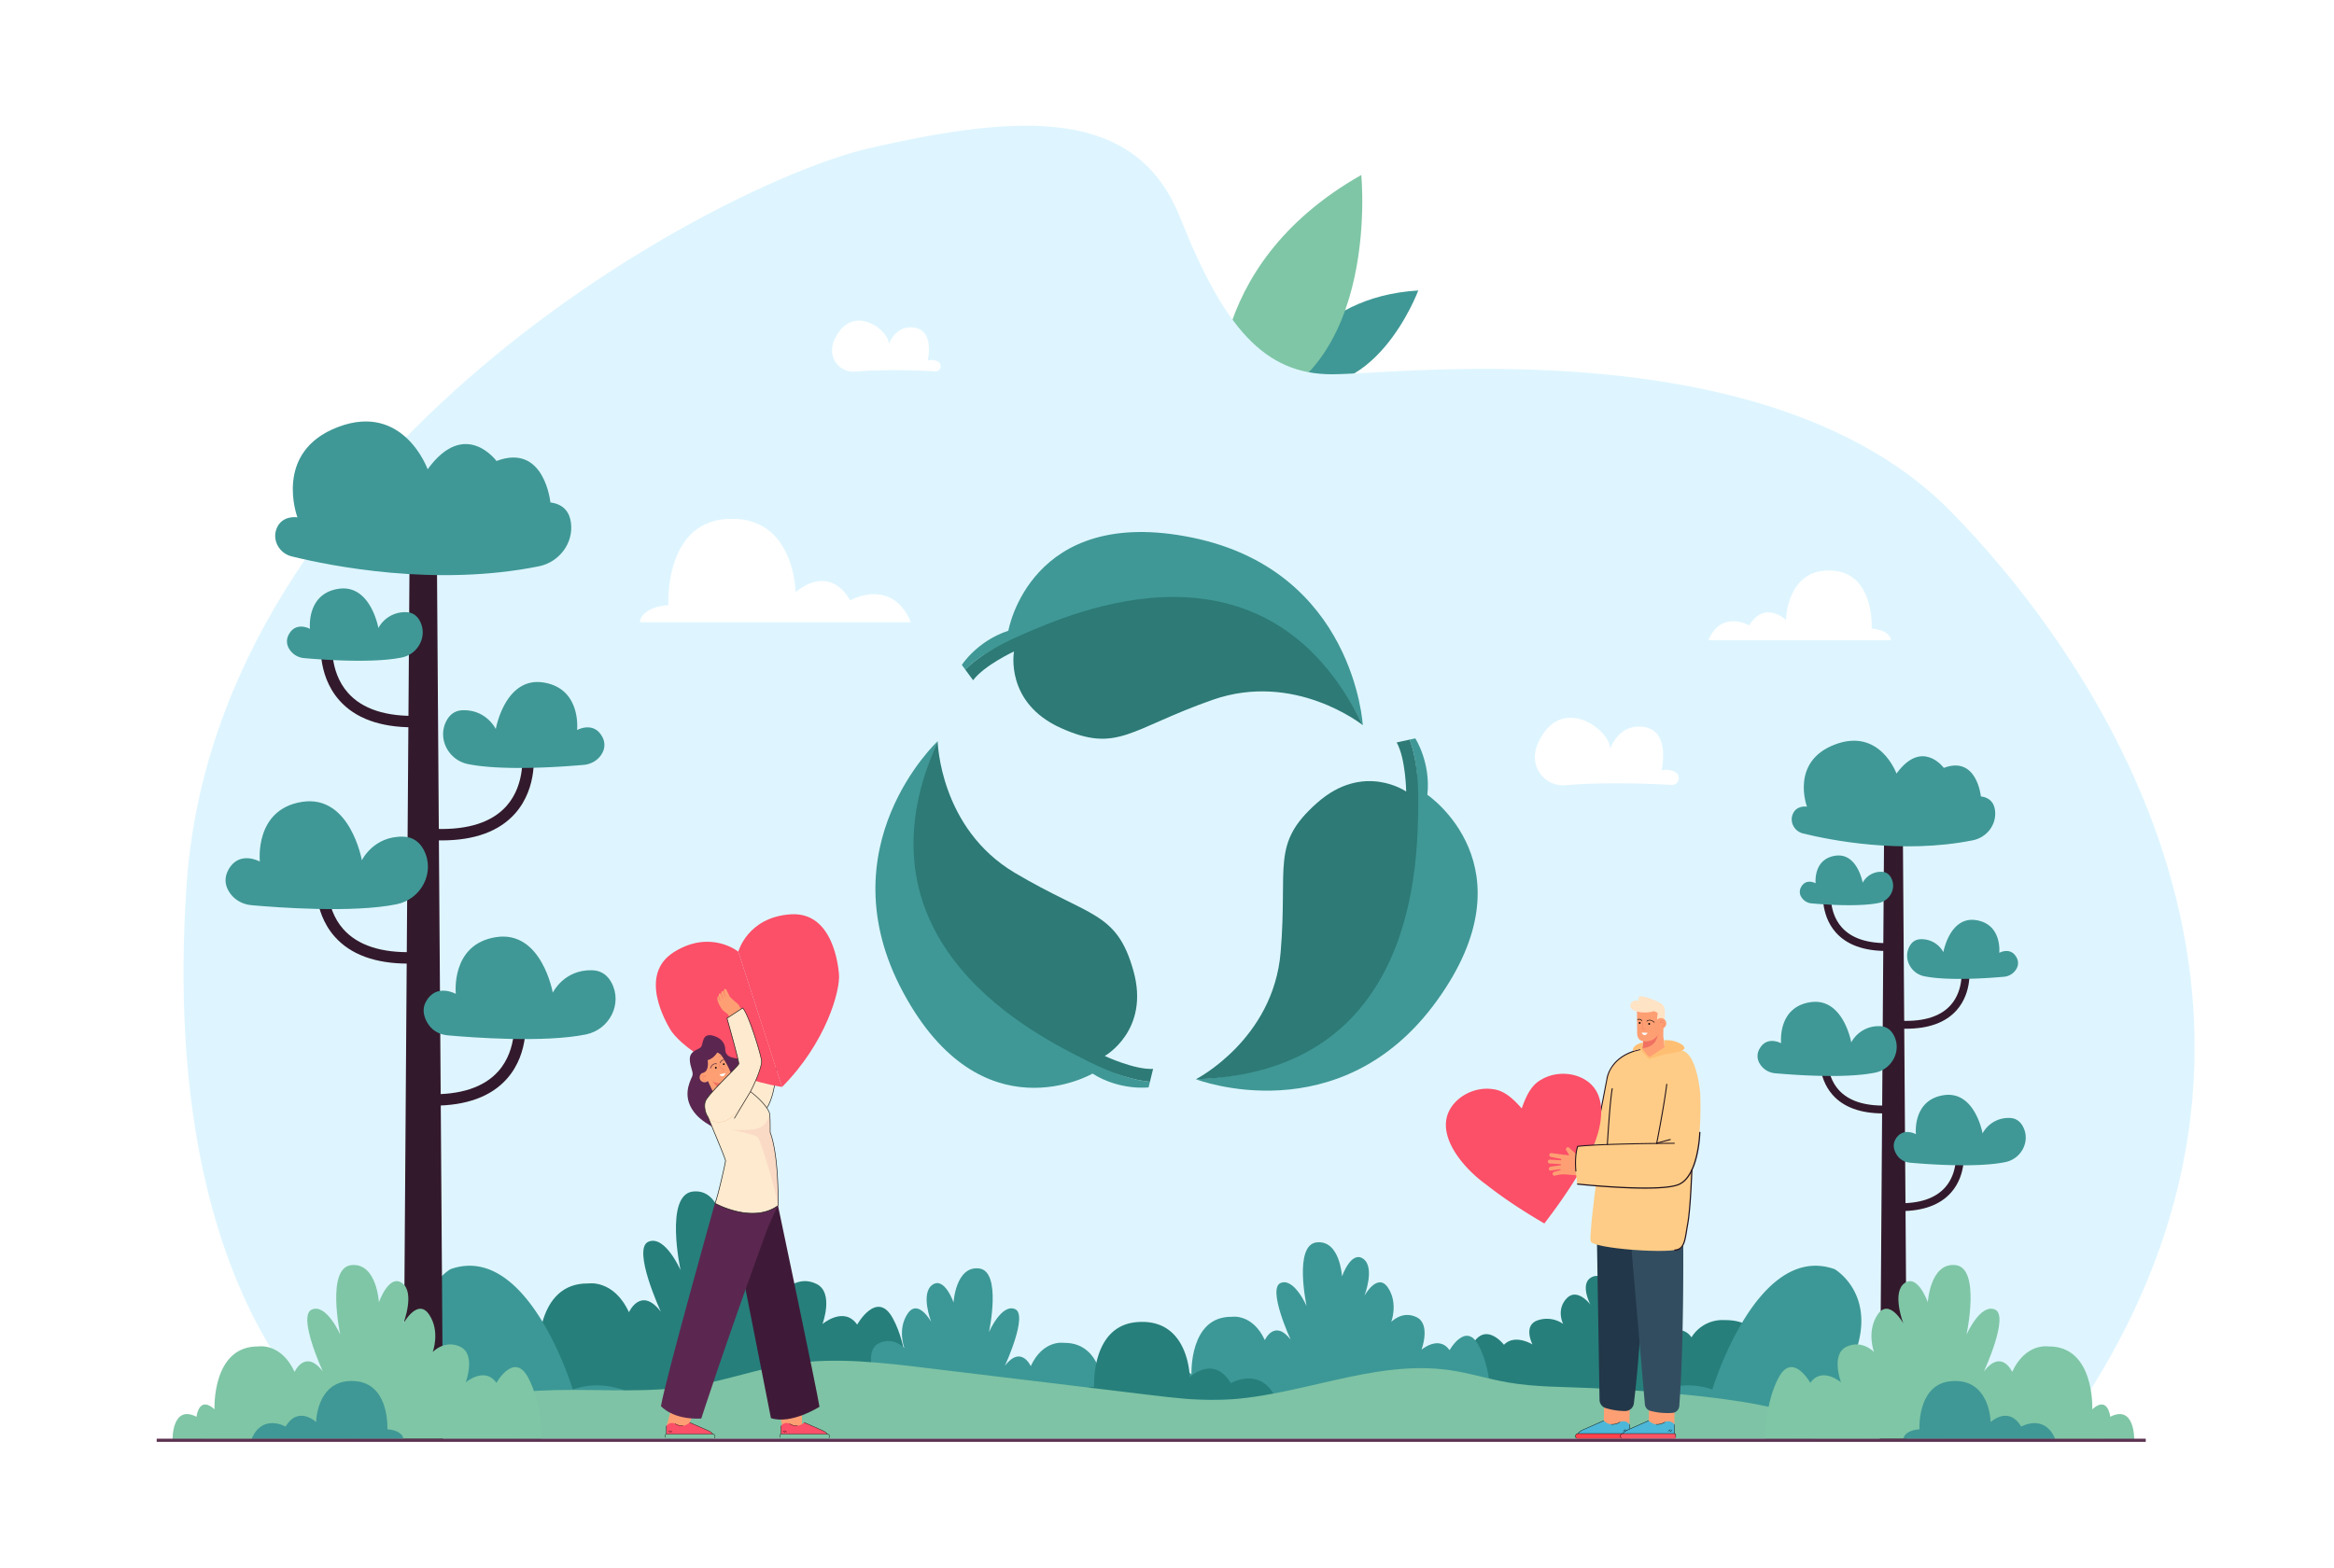<svg xmlns="http://www.w3.org/2000/svg" viewBox="0 0 2976.78 2000"><defs><style>.cls-1{isolation:isolate;}.cls-2{fill:#fff;}.cls-3{fill:#3f9896;}.cls-4{fill:#7fc6a6;}.cls-10,.cls-5{fill:#def5ff;}.cls-6{fill:#267f7b;}.cls-7{fill:#3c9896;}.cls-8{fill:#7ec3a5;}.cls-9{fill:#33192c;}.cls-10,.cls-11,.cls-23{mix-blend-mode:multiply;}.cls-11{opacity:0.5;}.cls-12{fill:#2d7a76;}.cls-13{fill:#fdeacf;}.cls-14{fill:#1d1d1b;}.cls-15{fill:#fc4f68;}.cls-16{fill:#20111d;}.cls-17{fill:#5b2750;}.cls-18{fill:#fe9f73;}.cls-19{fill:#f07162;}.cls-20{fill:#49263e;}.cls-21{fill:#fbfdfc;}.cls-22{fill:#3f1a38;}.cls-23{opacity:0.1;}.cls-24{fill:#e54a67;}.cls-25{fill:#ff424d;}.cls-26{fill:#4cb7d8;}.cls-27{fill:#f95565;}.cls-28{fill:#223749;}.cls-29{fill:#334d60;}.cls-30{fill:#fecc86;}.cls-31{fill:#21111d;}.cls-32{fill:#ffe3c5;}.cls-33{fill:#ffbf73;}.cls-34{fill:#5b3150;}</style></defs><g class="cls-1"><g id="Layer_1" data-name="Layer 1"><rect class="cls-2" width="2976.78" height="2000"/><path class="cls-3" d="M1636.44,484.58s33.26-105.42,172.42-114C1808.86,370.59,1751.42,525.56,1636.44,484.58Z"/><path class="cls-4" d="M1555.52,529.94s-28.21-188.26,180.65-306.7C1736.17,223.24,1764.42,506.44,1555.52,529.94Z"/><path class="cls-5" d="M450.19,1839.13l2171,.5c396.13-540.5,30.13-1021.47-133.72-1187.76C2256.93,418,1785.92,477.2,1699.29,477.48s-138.37-59.34-194.11-199.81-201.29-133.31-395.72-88.76S275.34,574,237.89,1130,450.19,1839.13,450.19,1839.13Z"/><path class="cls-6" d="M993.14,1665.05a.6.6,0,0,0,.37-1.07c-.6-.46-14.66-11.43-27.52-13a.6.6,0,0,0-.66.53.59.59,0,0,0,.52.66c12.52,1.5,26.78,12.62,26.92,12.73A.64.64,0,0,0,993.14,1665.05Z"/><path class="cls-6" d="M993.14,1672a.58.58,0,0,0,.46-.22.59.59,0,0,0-.09-.84,71.18,71.18,0,0,0-22-11.4.59.59,0,1,0-.33,1.14,69.79,69.79,0,0,1,21.61,11.19A.58.58,0,0,0,993.14,1672Z"/><path class="cls-6" d="M2307.78,1794.77s-5.34-60.62-34.31-49.85c0,0-2.66-18.74-21.28-6.46,0,0,3.25-54.94-52.32-54.3a46.34,46.34,0,0,0-42.57,22s-12.42-20.25-33.4-.43c0,0,30.44-48,13-53.43s-33.7,21.76-33.7,21.76,17.15-57.75-13-60.12-32.81,32.11-32.81,32.11-11.83-24.78-27.5-16.59-1.47,34.9-1.47,34.9-16.85-22.41-30.45-7.76-4.31,32.42-4.31,32.42a36.17,36.17,0,0,0-32.87-4.46c-18.62,6.68-6.27,30.65-6.27,30.65s-22.47-14-36.36.43c0,0-20.7-26.93-37.25-4.95s-16.21,53.26-16.21,53.26Z"/><path class="cls-7" d="M1470.62,1788.07s-.58-40.6,28-26c0,0,2.62-25.35,21-8.74,0,0-3.21-74.28,51.55-73.4,0,0,26.22-4.37,42,29.71,0,0,12.23-27.38,32.91-.59,0,0-30-65-12.81-72.23s33.2,29.42,33.2,29.42-16.89-78.07,12.82-81.27,32.33,43.4,32.33,43.4,11.65-33.5,27.09-22.43,1.45,47.19,1.45,47.19,16.61-30.29,30-10.49,4.24,43.82,4.24,43.82,14-15.06,32.39-6,6.18,41.44,6.18,41.44,22.14-18.93,35.83.58c0,0,20.39-36.41,36.7-6.7s16,72,16,72Z"/><path class="cls-7" d="M2396.34,1747.7c-7.7,51.52-14.93,84.28-15.36,84.28H2037.2c11.59-14.15,77.15-84.11,146.67-59.26,0,0,56.89-188.78,156.06-153.56,0,0,63.24,36.54,17.31,127.56A281.53,281.53,0,0,1,2396.34,1747.7Z"/><path class="cls-6" d="M619,1822.1s6.5-101.23,41.76-83.24c0,0,3.24-31.3,25.91-10.79,0,0-4-91.76,63.68-90.68,0,0,32.39-5.39,51.82,36.71,0,0,15.11-33.83,40.66-.72,0,0-37.07-80.24-15.84-89.24s41,36.34,41,36.34-20.87-96.43,15.84-100.39,39.94,53.62,39.94,53.62,14.39-41.38,33.46-27.71,1.8,58.29,1.8,58.29,20.51-37.42,37.06-13,5.24,54.12,5.24,54.12,17.34-18.6,40-7.44,7.64,51.19,7.64,51.19,27.35-23.39,44.26.72c0,0,25.19-45,45.34-8.28s19.73,89,19.73,89Z"/><path class="cls-7" d="M1457.17,1821.29s.58-40.6-28-26c0,0-2.62-25.34-21-8.73,0,0,3.21-74.28-51.55-73.41,0,0-26.22-4.37-42,29.71,0,0-12.23-27.38-32.91-.58,0,0,30-65,12.81-72.23s-33.2,29.41-33.2,29.41,16.89-78.06-12.82-81.26-32.33,43.4-32.33,43.4-11.65-33.5-27.09-22.43-1.45,47.19-1.45,47.19-16.61-30.3-30-10.49-4.25,43.82-4.25,43.82-14-15.06-32.39-6-6.18,41.44-6.18,41.44-22.14-18.94-35.83.58c0,0-20.39-36.41-36.7-6.7s-16,72-16,72Z"/><path class="cls-6" d="M1368.14,1785.55h259.37a6.35,6.35,0,0,0-.61-2.38c-19.14-40.51-57.1-18.58-57.1-18.58-22-36.65-52.41-7.74-52.41-7.74s-.81-76-67.8-70.1c-58.42,5.12-54.12,82.46-54.12,82.46-12.47.87-19.89,4.64-24.24,9.28A11.14,11.14,0,0,0,1368.14,1785.55Z"/><path class="cls-7" d="M518.08,1747.7c7.7,51.52,14.93,84.28,15.36,84.28H877.22c-11.59-14.15-77.15-84.11-146.67-59.26,0,0-56.88-188.78-156.06-153.56,0,0-63.24,36.54-17.31,127.56A281.53,281.53,0,0,0,518.08,1747.7Z"/><path class="cls-8" d="M2314.35,1835.44H569.87s-.61-.94-1.72-2.74c-1-3.78-2.87-11.38-5.49-22.48-.43-1.84-.89-3.8-1.36-5.85,43.39-22.88,95.71-29.76,146-30.92,60-1.36,120.69,4.16,179.78-6,40.2-6.88,78.8-20.88,119.11-27.21,2.11-.33,4.22-.63,6.34-.92,55.76-7.63,112.65-.87,168.63,5.86L1467,1779.69c28.6,3.44,57.35,6.9,86.19,6.32,100.06-2,197-52.36,296-38,24.86,3.61,48.89,11.24,73.62,15.58,35.36,6.19,71.59,5.59,107.5,7.27C2128.09,1775.45,2344,1790.65,2314.35,1835.44Z"/><path class="cls-2" d="M2338.68,728.15c-60-5.27-60.75,62.8-60.75,62.8s-27.28-25.9-46.95,6.94c0,0-34-19.65-51.16,16.65a5.74,5.74,0,0,0-.55,2.13h232.38a10,10,0,0,0-2.77-6.34c-3.89-4.15-10.53-7.53-21.71-8.31C2387.17,802,2391,732.74,2338.68,728.15Z"/><path class="cls-2" d="M1167,418.13c-25.06-4.46-33.31,21-33.31,21,.39-16.93-40.42-48.77-63.9-15.43-6.1,8.66-8.45,16.31-8.6,22.88a27.12,27.12,0,0,0,29.45,27.48c38.67-3.26,83.16-1.37,102.13-.28a6.6,6.6,0,0,0,4.12-12c-5.6-3.83-13.69-2.12-13.69-2.12S1192.1,422.6,1167,418.13Z"/><polygon class="cls-9" points="2494.33 1467.12 2494.34 1467.12 2499.27 1466.38 2494.33 1467.12"/><path class="cls-9" d="M2480.8,1514.87c-12.62,14.19-33.33,21-61.56,20.13l-.3,10c1.65,0,3.28.08,4.89.08,28.94,0,50.62-7.94,64.52-23.64,20.56-23.21,16.08-54.5,15.88-55.82l-5,.76h0l-5,.75C2494.4,1467.56,2498.21,1495.29,2480.8,1514.87Z"/><polygon class="cls-9" points="2499.27 1466.38 2494.34 1467.12 2494.34 1467.12 2499.28 1466.37 2499.27 1466.38"/><path class="cls-9" d="M2326.45,1341.77l-5-.77c-.2,1.33-4.68,32.62,15.88,55.83,13.9,15.69,35.59,23.63,64.52,23.63,1.61,0,3.24,0,4.9-.07l-.3-10c-28.24.84-49-5.93-61.56-20.12-17.42-19.58-13.6-47.31-13.54-47.75l-5-.75Z"/><polygon class="cls-9" points="2326.39 1341.76 2331.34 1342.51 2331.34 1342.51 2326.45 1341.77 2326.39 1341.76"/><polygon class="cls-9" points="2326.45 1341.77 2331.34 1342.51 2331.34 1342.5 2326.45 1341.77"/><path class="cls-9" d="M2330.49,1134.5l-5-.75c-.2,1.32-4.68,32.61,15.88,55.82,13.9,15.69,35.59,23.63,64.52,23.63,1.61,0,3.24,0,4.9-.07l-.3-10c-28.23.84-49-5.93-61.56-20.12-17.42-19.58-13.6-47.31-13.54-47.75l-4.95-.75Z"/><polygon class="cls-9" points="2330.49 1134.5 2335.43 1135.25 2335.43 1135.24 2330.49 1134.5"/><rect class="cls-9" x="2332.95" y="1132.37" height="5" transform="translate(860.45 3270.84) rotate(-81.36)"/><polygon class="cls-9" points="2501.48 1234.44 2501.48 1234.45 2506.35 1233.71 2501.48 1234.44"/><path class="cls-9" d="M2487.94,1282.2c-12.61,14.19-33.32,21-61.56,20.12l-.29,10c1.65.05,3.28.08,4.89.08,28.93,0,50.62-7.94,64.52-23.64,20.56-23.21,16.08-54.5,15.88-55.82l-5,.76h.08l-4.95.75C2501.55,1234.89,2505.36,1262.62,2487.94,1282.2Z"/><polygon class="cls-9" points="2506.35 1233.71 2501.48 1234.45 2501.48 1234.45 2506.43 1233.7 2506.35 1233.71"/><polygon class="cls-9" points="2409.13 1837.92 2420.76 1837.92 2432.38 1837.92 2426.57 1012.71 2426.57 1012.33 2426.57 1012.33 2414.95 1012.33 2414.94 1012.33 2403.32 1012.33 2403.32 1012.33 2403.32 1012.71 2397.51 1837.92 2409.13 1837.92"/><path class="cls-3" d="M2286.45,1038.66c-4.25,10.29,2.22,21.94,13,24.61,34,8.4,126,26.93,216.74,8.73,17.78-3.57,30.5-20,28.29-38-1.09-8.82-5.79-16.39-18.07-18,0,0-5.09-52.36-47.27-36.36,0,0-27.63-37.82-60.36,7.27,0,0-21.09-58.91-78.54-37.09s-35.63,79.27-35.63,79.27S2291.36,1026.77,2286.45,1038.66Z"/><path class="cls-3" d="M2244,1338.24a18.07,18.07,0,0,0-.13,17.89,25.38,25.38,0,0,0,20.33,13.11c23.4,2.1,89.26,7,127.47-.83,21.6-4.41,34-28.12,23.7-47.61-3.39-6.43-8.92-11.4-17.92-11.65a39.48,39.48,0,0,0-36.36,20.72s-10.18-57.81-52.36-51.27-37.09,52.36-37.09,52.36S2253.5,1320.78,2244,1338.24Z"/><path class="cls-3" d="M2520.29,1173.89c-33.61-5.22-41.72,40.85-41.72,40.85a31.48,31.48,0,0,0-29-16.51c-7.17.19-11.58,4.16-14.28,9.28-8.2,15.53,1.68,34.43,18.89,37.94,30.45,6.22,82.93,2.34,101.58.66a20.2,20.2,0,0,0,16.19-10.44,14.39,14.39,0,0,0-.1-14.26c-7.54-13.91-22-5.8-22-5.8S2553.9,1179.1,2520.29,1173.89Z"/><path class="cls-3" d="M2297.1,1131.73a12.14,12.14,0,0,0-.09,12,17,17,0,0,0,13.63,8.79c15.69,1.41,59.87,4.67,85.5-.56,14.48-3,22.79-18.86,15.89-31.93-2.27-4.31-6-7.65-12-7.82a26.46,26.46,0,0,0-24.38,13.9s-6.83-38.77-35.12-34.38-24.88,35.11-24.88,35.11S2303.44,1120,2297.1,1131.73Z"/><path class="cls-3" d="M2417.26,1453.93c-3.53,6.51-1.72,12.76.74,17.43,3.78,7.2,10.35,11.31,18.45,12,22.24,2,84.84,6.63,121.16-.79,20.52-4.19,32.3-26.72,22.52-45.25-3.22-6.1-8.48-10.83-17-11.07a37.54,37.54,0,0,0-34.56,19.7s-9.68-55-49.76-48.73-35.25,49.76-35.25,49.76S2426.25,1437.34,2417.26,1453.93Z"/><polygon class="cls-9" points="655.26 1297.18 655.26 1297.19 662.41 1296.11 655.26 1297.18"/><polygon class="cls-9" points="662.41 1296.11 655.26 1297.19 655.26 1297.19 662.46 1296.1 662.41 1296.11"/><path class="cls-9" d="M635.57,1366.64c-18.35,20.64-48.48,30.49-89.54,29.27l-.43,14.56c2.4.07,4.78.1,7.11.1,42.09,0,73.63-11.54,93.85-34.37,29.9-33.76,23.39-79.27,23.1-81.2l-7.25,1.11h.05l-7.2,1.09C655.35,1297.83,660.9,1338.16,635.57,1366.64Z"/><path class="cls-9" d="M411.06,1114.86l-7.27-1.1c-.29,1.92-6.8,47.43,23.1,81.19,20.21,22.83,51.76,34.38,93.84,34.38,2.34,0,4.72,0,7.12-.11l-.43-14.56c-41.07,1.22-71.19-8.63-89.54-29.27-25.33-28.48-19.78-68.81-19.69-69.45l-7.2-1.09Z"/><polygon class="cls-9" points="411.06 1114.86 418.19 1115.94 418.19 1115.93 411.06 1114.86"/><polygon class="cls-9" points="410.99 1114.85 418.19 1115.94 418.19 1115.94 411.06 1114.86 410.99 1114.85"/><polygon class="cls-9" points="416.94 813.4 424.14 814.49 424.14 814.48 416.94 813.4"/><path class="cls-9" d="M432.83,893.5c20.22,22.82,51.77,34.37,93.85,34.37,2.34,0,4.72,0,7.12-.1l-.43-14.56c-41.07,1.22-71.19-8.63-89.54-29.27-25.33-28.48-19.78-68.81-19.69-69.45l-14.4-2.19C409.45,814.22,402.94,859.74,432.83,893.5Z"/><polygon class="cls-9" points="665.65 958.76 665.65 958.78 672.77 957.7 665.65 958.76"/><polygon class="cls-9" points="672.77 957.7 665.65 958.78 665.65 958.78 672.86 957.68 672.77 957.7"/><path class="cls-9" d="M646,1028.23c-18.35,20.64-48.48,30.48-89.54,29.27l-.44,14.55q3.62.1,7.12.11c42.08,0,73.63-11.55,93.85-34.38,29.9-33.75,23.39-79.27,23.09-81.19l-7.28,1.11.08,0-7.19,1.1C665.75,959.41,671.29,999.75,646,1028.23Z"/><polygon class="cls-9" points="531.33 1836.51 548.25 1836.51 565.15 1836.51 556.7 636.25 556.7 635.71 556.7 635.71 539.79 635.71 539.79 635.71 522.88 635.71 522.88 635.71 522.88 636.25 514.43 1836.51 531.33 1836.51"/><path class="cls-3" d="M352.9,674c-6.18,15,3.23,31.91,19,35.79C421.36,722,555.17,749,687.09,722.5c25.86-5.19,44.37-29.12,41.14-55.3-1.58-12.83-8.42-23.84-26.27-26.22,0,0-7.4-76.15-68.75-52.88,0,0-40.2-55-87.79,10.57,0,0-30.68-85.67-114.24-53.94S379.35,660,379.35,660,360,656.71,352.9,674Z"/><path class="cls-3" d="M291.22,1109.73c-5.4,10-4,18.88-.19,26,5.79,11,17.16,18,29.56,19.07,34,3.05,129.83,10.13,185.41-1.22,31.41-6.41,49.43-40.89,34.47-69.25-4.93-9.34-13-16.58-26.07-16.94-38.08-1.06-52.88,30.15-52.88,30.15s-14.81-84.09-76.16-74.57-53.95,76.15-53.95,76.15S305,1084.34,291.22,1109.73Z"/><path class="cls-3" d="M693,870.69c-48.88-7.59-60.68,59.42-60.68,59.42s-11.81-24.86-42.15-24c-10.43.29-16.84,6.06-20.77,13.5-11.92,22.59,2.44,50.07,27.47,55.18,44.29,9,120.63,3.41,147.75,1,9.87-.89,18.94-6.42,23.55-15.19A21,21,0,0,0,768,939.8c-11-20.23-32-8.43-32-8.43S741.9,878.27,693,870.69Z"/><path class="cls-3" d="M368.38,809.38a17.62,17.62,0,0,0-.12,17.45,24.73,24.73,0,0,0,19.82,12.79c22.83,2,87.08,6.8,124.36-.81,21.06-4.3,33.15-27.43,23.12-46.45-3.31-6.26-8.71-11.12-17.49-11.36a38.52,38.52,0,0,0-35.47,20.22s-9.93-56.4-51.08-50-36.18,51.08-36.18,51.08S377.61,792.35,368.38,809.38Z"/><path class="cls-3" d="M543.16,1278c-5.13,9.47-2.5,18.57,1.07,25.36,5.5,10.46,15.06,16.44,26.84,17.5,32.35,2.9,123.39,9.63,176.22-1.16,29.85-6.09,47-38.86,32.76-65.81-4.68-8.88-12.33-15.76-24.77-16.1-36.2-1-50.27,28.65-50.27,28.65s-14.07-79.92-72.38-70.88-51.27,72.38-51.27,72.38S556.23,1253.87,543.16,1278Z"/><path class="cls-10" d="M2030.2,1052.56a530.77,530.77,0,0,1-137.49,357.06c-97.41,107.67-238.25,175.31-394.88,175.31-266.69,0-487.57-196.09-526.34-452h0a536.82,536.82,0,0,1-6-80.4,530.39,530.39,0,0,1,139.15-358.88C1202,587.08,1342.08,520.2,1497.83,520.2c149.6,0,284.79,61.7,381.5,161,1.29,1.33,2.57,2.65,3.84,4a530.87,530.87,0,0,1,138.51,271.94h0a535,535,0,0,1,8.36,82.24Q2030.19,1046,2030.2,1052.56Z"/><g class="cls-11"><path class="cls-5" d="M2030,1039.43c-9.26,10.48-18.72,21.25-30.36,7.31-.91-1.09-6.79,3.23-9.68,6.22-4.63,4.77-5.13,9.83-2.2,15.32,3.71,7,6.53,14.8,9.61,22.3,4.78,11.68-2.62,19.24-9.65,27.08-8.68,9.67-12.48,4.34-17.44-2.7-10.9-15.5-24-28.57-32.6-47.41-5.24-11.47-8-32.81-23.39-23.57-16.19,9.7-35.19,20.57-41.31,46.93-1.61,7-1.7,14.15-3.45,21-1.55,6.09-5.59,11.41-10.62,10.38-2.62-.52-5-5-5.88-8.66-2.06-8.39-3.07-17.43-4.64-26.2-8.69-48.36-68.68-39-82.11-23.82-12.68,14.28-27.62,19.89-41.84,28-9.84,5.61-14.11.55-17.65-12-8.09-28.7-14.33-7-2.19,27.67.91,2.58,6.35,2.46,9.8,2.87,7.67.94,19.36-6.91,22.2,3.59,3.14,11.62-7.63,21.31-13.9,30.39-8.36,12.09-17,24.06-26.58,34.4-16.26,17.56-24.32,36.35-19,60.72,1.46,6.72,1.29,19.39-1.91,22.13-28.33,24.23-31.53,67.62-57.79,92.65-27.78,26.49-42,26.62-50.67-9.22-7.55-31.21-23.47-62.39-6.79-101.2,3.59-8.35,1.73-24.15-2.81-31.82-11.34-19.2-1.85-47.58-15.34-64.4s-31.79-12.26-50.17-7.11c-34,9.56-59.33-29.64-56.76-73.37,2.72-46.23,28.11-72.44,47.09-106,13.31-23.53,33.41-12.74,50.17-18.6,15-5.26,31-12.71,39.82,16.73,3.51,11.71,20.13,27.21,39.26,13.47,14.39-10.33,26.51,7.42,41.2,6.66,13.39-.69,23.94-3,27.71-21.73,4.66-23.26-10.84-14-18.63-15.69s-16.9-2-18.21-13.51c-3-26.42-8.37-20.37-17.08-1.74-6.36,13.6-8.78,1.44-11.35-3.1-24.76-43.9-59-44.28-91.5,0-9.83,13.36-20.59,17.89-32.15,9.08-10.21-7.77-2.61-21.14-2.4-32.19a12.22,12.22,0,0,1,.9-3.61c29.46,8.1,25.76-36,43.26-48.95,22-16.3,41.73-35,68.21-28.45,19.42,4.8,28.62-25.24,44.8-33.86-.4-13.94-11.58-5.36-16-12.66s10.75-21.69-2.59-21.34c-10,.26-16.21,12-16,26.85.24,14.64-7.5,28.66-15.49,26.11-11.4-3.65-23.68-14.2-29.92-27.18-5.4-11.25,9.9-14.64,15.33-22.3,26-36.76,56-52.82,90.16-33.19,7.36,4.22,18.38,3,4,22.1-5.88,7.82,6.58,16.88,16.66,8.54Q1733.74,718,1776.49,735a10.78,10.78,0,0,0,8.89-1c9.71-5.71-10.88-26.23,8-26.06,11.32.11,6,20.72,11.7,28.6,1,1.41,8.28-2.54,10.45-6.26,19.82-33.93,44.77-46.52,67.61-45a530.87,530.87,0,0,1,138.51,271.94h0A535,535,0,0,1,2030,1039.43Z"/><path class="cls-5" d="M1229.49,761.8c10.18-19,12-41.07.11-58-13.7-19.57-31.7-19.51-48.95-14.56-5.51,1.58-4.93,9.87-3.58,16.76,2.38,12.15,5.24.73,7.92.83,14,.54,36.87,11.68,25.49,31.54-19.27,33.66,16.62,34.56,7.16,54-3.94,8.11-9.63,14.93-15.65,4.68-25.19-42.86-31.81-15.82-42,21.26-3.74,13.58-15.82,45.17-31.81,29.78-4.65-4.48-10.93-19-19.06-25.21-19.95-15.19-17.53-32.45-1.22-46.13,18.52-15.53,38.18-28,55.26-40.23-9.34-21.75-17.4-51.37-33.18-13-6.23,15.13-20.17,5.26-21-11.75-.44-9.26-2-14.79-4.39-18a530.39,530.39,0,0,0-139.15,358.88,536.82,536.82,0,0,0,6,80.4h0a41.17,41.17,0,0,0,22.33,14.51c25.28,6.43,46.78,20,63,51.73-1.64-17.84,8.24-43.37-5.92-48.33-24.54-8.6,3.42-35.88-13.78-45.54-8.92,10.59-17.79,41.33-34.08,14-14.73-24.72-4-50.2,6.41-68.48,14.7-25.78,57.24-15.07,72.1,14.39,6.35-13.89-3.4-37,8.15-46.7,21.59-18.11,34.77-50.4,54-73.2,13.64-16.15,41.11-21.75,41.38-38.41.7-43.7,17.61-30.78,31.88-36.08,11.26-4.17,28.65-7,11.71-40.39C1220.16,813.57,1217.43,784.34,1229.49,761.8Zm-50.28,125.67c-.64-.15-1.16-1.81-1.73-2.81.71-.69,1.48-2,2.12-1.89s1.16,1.81,1.73,2.8C1180.62,886.27,1179.86,887.63,1179.21,887.47Z"/><path class="cls-5" d="M1230.3,1409.68c-31.47-22.56-28.72-57.89-35-87.87-5.68-27.19-4.2-56.77-4.86-86-.22-9.78-1.77-17.09-9.81-21.6-23.75-13.29-32.38-40.85-46.3-64.25-5.48-9.23-3.82-17.59-2.65-26.14,3.34-24.46,13.08-47.88,21.5-69.56,12.53-32.31,44.86-16.42,63.15-5.91,23.31,13.38,50.28,25,62.77,58.52,5.82,15.59,25.54,17.64,40.51,22.43,28.81,9.23,31.29,17.36,17.06,47.53-5.75,12.22-6.87,25.34-8.79,38.43-2.44,16.62-7.25,32.73-24.73,35.76-11,1.91-11.66,10.84-15.46,19.7-6.55,15.26-18.38,29.58-24.78,42-10.27,19.83-41.25,34-27,65.56C1240.78,1388.93,1233,1397,1230.3,1409.68Z"/><path class="cls-5" d="M1968.34,1301.86a533.25,533.25,0,0,1-75.63,107.76c-.39-5.84-.34-12.13-3.13-16.18-13.56-19.73-29.69-17-49-7.68-10.58,5.08-26,19.69-31.6-.49-5.92-21.18,10.23-73.32,23.78-80.87,26.61-14.84,49.22-46.44,76.69-58.55,7.71-3.41,18.13-13.48,18.23,4.15.07,13.8,1,24.48,9.88,25,11.59.7,14-17.45,22-33.11C1964,1263.16,1965.38,1283.4,1968.34,1301.86Z"/><path class="cls-5" d="M1244.53,750.14c82.29-50.93,160.82,2.89,240.54-7.89-20.64,33.54-31.45,79.77-64.76,88.53-19.53,5.14-40,14.79-54.51,41.42-5,9.22-9.51,24.69-19.12,11.47-8.65-11.89-17.76-35.38-9.77-45.09,16.64-20.22,15.82-39.26,4.3-56.36-14.13-21-31.56-41.28-53-21.79C1272.78,774.45,1259.94,774.37,1244.53,750.14Z"/><path class="cls-5" d="M1881.87,1207.67c-3.66,24.78-7.83,45-26,47.16-9.59,1.14-17-7.15-12.45-21.08,6.94-21.13,20-38.82,35-43.47C1888.73,1187.09,1883.21,1202,1881.87,1207.67Z"/><path class="cls-5" d="M2014.81,1166.06c-20.64,3-37.75,3.19-41.85-28.08-.54-4.15-7.82-2.83-4.48-9.19,2.69-5.13,9.71-11,12.51-9.65C1996.23,1126.7,2015.26,1129,2014.81,1166.06Z"/><path class="cls-5" d="M1709.34,1210c1.46,28.8-14.47,48.23-19,72.16-1.39,7.28-6.52,10.46-11.34,8.95-5.73-1.79-5.71-10.32-4-16C1682.42,1250.73,1684,1219.67,1709.34,1210Z"/></g><path class="cls-3" d="M1738.09,925.14h0c-127.29-251-353.36-135.15-431.25-112.69-38.1,11-61.62,27.65-75.72,41.82l-4.41-6s19.72-30.7,59.35-43.59c0,0,27.56-161.31,234.43-118.84S1738.09,925.14,1738.09,925.14Z"/><path class="cls-12" d="M1738.09,925.14c-.48-.39-86.81-69.15-191.88-32.2-105.36,37.06-120.71,68.39-193,35.91s-59.92-97.76-59.92-97.76-38,17.69-52.18,36.73l-10-13.55c14.1-14.17,36.41-29.15,72.85-44.8C1366,782.82,1613.89,669.89,1738.09,925.14Z"/><path class="cls-3" d="M1195.89,945.61h0c-111,258.66,122.94,357.79,190.12,403.15,32.86,22.19,60.74,29.55,80.65,31.27l-1.75,7.22s-36.2,4.56-71.51-17.59c0,0-141.44,82.32-241.53-103.64S1195.89,945.61,1195.89,945.61Z"/><path class="cls-12" d="M1195.89,945.61c0,.62,2.62,111,98.35,167.87,96,57.07,129.9,48.75,151.32,125S1409,1347.17,1409,1347.17s37.94,17.8,61.65,16.47l-4,16.39c-19.91-1.72-45.72-9.23-81.09-27.15C1325.33,1322.36,1079.7,1204.62,1195.89,945.61Z"/><path class="cls-3" d="M1525.23,1376.87h0c281.14-13.13,268.18-266.84,279.65-347.08,5.61-39.26.06-67.55-7.08-86.21l7.25-1.58s19.92,30.57,15.41,72c0,0,135.81,91.3,12.24,262.54S1525.23,1376.87,1525.23,1376.87Z"/><path class="cls-12" d="M1525.24,1376.87c.55-.28,98.67-50.81,108.06-161.79,9.42-111.29-12.86-138.14,46.4-190.72s113.74-14.54,113.74-14.54-.56-41.9-12.11-62.65l16.48-3.59c7.14,18.66,11.65,45.15,11,84.8C1807.64,1095.9,1809,1368.29,1525.24,1376.87Z"/><path class="cls-13" d="M929,1290.67s27.69,46.81,28,49.9-20.66,50.44-20.7,60.26c0,8.63,7.34,35.36,32.22,22.52,23.55-12.15,24.89-84.6,20.83-93.53s-29.35-46-38.5-50.77Z"/><path class="cls-14" d="M978.39,1413.81l-.65-.42c14.08-22,13-71.16,13-71.66l.77,0C991.52,1342.21,992.6,1391.58,978.39,1413.81Z"/><path class="cls-15" d="M941.64,1214.1s11.76-43.91,66.64-47.64,60.93,68,61.72,75.91c2.09,21-16.64,88.16-72.54,144.33L942,1215.28Z"/><path class="cls-15" d="M859.74,1214.5c-46.67,29.12-9.39,90.67-5.58,97.68,11,20.13,65.12,61.72,143.32,74.52L942,1215.27l-.38-1.18S906.42,1185.38,859.74,1214.5Z"/><path class="cls-16" d="M957.88,1368a.25.25,0,0,1-.17,0l-14-6.13a.23.23,0,0,1-.12-.31.24.24,0,0,1,.31-.12l14,6.13a.23.23,0,0,1,0,.43Z"/><path class="cls-17" d="M924.92,1338.72s.83-12.72-15-17.3-12.21,11.74-16.52,15-13.72,4.7-13.63,14.95,5.34,16.54,3.08,21.71c-3.79,8.62-13.78,28.07,5.26,49.22,12.51,13.88,40.36,25,40.36,25s24.46-53.62,22.56-72.12,2.55-21.54-7.8-24.17C936.83,1349.36,925.58,1350.24,924.92,1338.72Z"/><path class="cls-18" d="M920.17,1346.51s14.06,21,12.63,27.86c0,0-.6,3.55-5,5.73l6.68,14.16-20,9.44-22-46.47Z"/><path class="cls-19" d="M922,1367.36a.19.19,0,0,1-.24-.06.2.2,0,0,1,0-.28c1-.8,1.11-2.6,1.1-3.17a6.06,6.06,0,0,1-4.65-2,6.59,6.59,0,0,1-1.13-4.86.2.2,0,0,1,.39.07,6.32,6.32,0,0,0,1.06,4.54,5.79,5.79,0,0,0,4.53,1.87h.18v.18c0,.11.18,2.61-1.25,3.7Z"/><path class="cls-20" d="M906.34,1363a.35.35,0,0,1-.3,0,.4.4,0,0,1-.25-.51c0-.07,2.43-7,8.33-5.62a.39.39,0,0,1,.29.48.4.4,0,0,1-.48.3c-5.17-1.25-7.29,4.84-7.38,5.1A.37.37,0,0,1,906.34,1363Z"/><path class="cls-20" d="M918.62,1356.26a.38.38,0,0,1-.33,0,.4.4,0,0,1-.21-.53c.08-.18,2-4.49,4.91-3.69a.4.4,0,1,1-.22.77c-2.22-.6-3.93,3.21-3.95,3.25A.39.39,0,0,1,918.62,1356.26Z"/><path d="M914,1361.72a1.14,1.14,0,0,1-.54,1.5,1.12,1.12,0,0,1-1.49-.54,1.11,1.11,0,0,1,.53-1.49A1.12,1.12,0,0,1,914,1361.72Z"/><path class="cls-18" d="M904.29,1371.79a6.29,6.29,0,1,1-8.37-3A6.3,6.3,0,0,1,904.29,1371.79Z"/><path class="cls-19" d="M899.84,1378.19a2.65,2.65,0,0,1-3.1-.73,2.49,2.49,0,0,1-.33-3.06,2.94,2.94,0,0,1,3-1.32,2.82,2.82,0,0,0-1.74-.8,4,4,0,0,0-2.58,1,.19.19,0,0,1-.28,0,.21.21,0,0,1,0-.29,4.28,4.28,0,0,1,2.88-1.13,3.36,3.36,0,0,1,2.45,1.4l.46.55-.68-.24a2.71,2.71,0,0,0-3.16,1,2.13,2.13,0,0,0,.3,2.57,2.22,2.22,0,0,0,2.65.62.2.2,0,0,1,.27.09.2.2,0,0,1-.09.27Z"/><path class="cls-18" d="M920.17,1346.51s-5.86-7.94-18-3.37-9.6,14.09-9.6,14.09l14.65-3.6,12.09-6.78Z"/><path class="cls-17" d="M916.67,1339.09s-3.92,10.57-14.14,13.42c0,0,2.3,13-4.79,15.74s-10.92-15.06-10.92-15.06,10.33-11.25,11.14-11.63,14-7.6,14-7.6Z"/><path class="cls-21" d="M925,1369c-.12,0-7.46,1.83-7.46,1.83s1.74,2.76,4.47,2.1S925,1369,925,1369Z"/><path class="cls-18" d="M1008.1,1619.34s11.56,63.29,13.08,105.28S1023,1823,1023,1823H998.5s-18.45-93.7-23.63-112.26-20.44-107.17-20.44-107.17Z"/><path class="cls-22" d="M992.27,1538.11s49.26,233.76,52.91,256.58c0,0-36,23-61.92,14.5l-47-238.57Z"/><path d="M924.13,1357.12a1.12,1.12,0,0,1-2,1,1.11,1.11,0,0,1,.53-1.49A1.14,1.14,0,0,1,924.13,1357.12Z"/><path class="cls-18" d="M898.31,1607.33s-13.44,75.76-21.2,104.51-21,89.45-23.73,98.58h25.56s15.51-33.32,28.29-60.7,42.9-95.39,47-124.6S895.78,1607.78,898.31,1607.33Z"/><polygon class="cls-18" points="875.53 1824.86 850.15 1819.06 858.13 1791.03 901.09 1762.88 875.53 1824.86"/><path class="cls-15" d="M909.41,1831.19H849.93v-12.13s4.33-5.83,10.91-2.86c0,0,10,7.07,18.75-1.48l21.81,9.68S909.41,1827.06,909.41,1831.19Z"/><rect x="849.71" y="1819.06" width="0.44" height="10.31"/><path d="M869.77,1819.17a11.69,11.69,0,0,0,1.36-.07l-.07-.44A15.44,15.44,0,0,1,861,1816l-.25.37A16.17,16.17,0,0,0,869.77,1819.17Z"/><rect x="853.75" y="1824.83" width="0.44" height="3.36" transform="translate(-1138.19 1515.55) rotate(-56.07)"/><rect x="855.75" y="1824.3" width="0.44" height="3.36" transform="translate(-1136.49 1514.56) rotate(-56)"/><path class="cls-4" d="M849.05,1835.44h60a2.93,2.93,0,0,0,2.93-2.93h0a2.93,2.93,0,0,0-2.93-2.92h-60a.51.51,0,0,0-.51.51v4.83A.51.51,0,0,0,849.05,1835.44Z"/><path d="M908.87,1829.68l.4-.18c0-.11-1.25-2.56-5.71-4.46s-23.69-10.43-23.88-10.52l-.18.4c.2.09,19.5,8.65,23.89,10.52S908.86,1829.66,908.87,1829.68Z"/><path d="M911.1,1834.91a3.14,3.14,0,0,0-2-5.54H850a1.69,1.69,0,0,0-1.69,1.69V1834h.44v-2.91a1.25,1.25,0,0,1,1.25-1.25h59.06a2.7,2.7,0,0,1,1.75,4.77Z"/><path class="cls-15" d="M1055.46,1831.19H996v-12.13s4.32-5.83,10.91-2.86c0,0,10,7.07,18.75-1.48l21.81,9.68S1055.46,1827.06,1055.46,1831.19Z"/><rect x="995.76" y="1819.06" width="0.44" height="10.31"/><path d="M1015.82,1819.17a11.4,11.4,0,0,0,1.35-.07l-.06-.44A15.48,15.48,0,0,1,1007,1816l-.24.37A16.12,16.12,0,0,0,1015.82,1819.17Z"/><rect x="999.79" y="1824.83" width="0.44" height="3.36" transform="translate(-1073.67 1636.73) rotate(-56.07)"/><rect x="1001.79" y="1824.3" width="0.44" height="3.36" transform="translate(-1072.12 1635.64) rotate(-56)"/><path class="cls-4" d="M995.09,1835.44h60a2.93,2.93,0,0,0,2.92-2.93h0a2.92,2.92,0,0,0-2.92-2.92h-60a.5.5,0,0,0-.5.51v4.83A.5.5,0,0,0,995.09,1835.44Z"/><path d="M1054.92,1829.68l.4-.18c0-.11-1.25-2.56-5.71-4.46s-23.69-10.43-23.88-10.52l-.18.4c.19.09,19.49,8.65,23.88,10.52S1054.91,1829.66,1054.92,1829.68Z"/><path d="M1057.15,1834.91a3.14,3.14,0,0,0-2-5.54H996.05a1.69,1.69,0,0,0-1.68,1.69V1834h.44v-2.91a1.24,1.24,0,0,1,1.24-1.25h59.07a2.71,2.71,0,0,1,1.75,4.77Z"/><path class="cls-17" d="M911.82,1535.06S848,1762.38,843,1793.87c0,0,14.49,17.61,51.4,15.87,0,0,28.81-89.67,83.13-238.93,4.78-13.12,14.75-32.7,14.75-32.7S917.79,1525.33,911.82,1535.06Z"/><path class="cls-13" d="M904.25,1401.67s-6.1,10.35-3.67,17.34,24.76,58.85,24.76,61.89-10.9,50.21-13.52,54.16c0,0,47.9,26.78,80.45,3,0,0,1.83-61.47-10-93.72,0,0,.23-17-.51-22.75-1.42-11.08-27.48-33.54-33.87-33.84S911.25,1393.46,904.25,1401.67Z"/><path class="cls-18" d="M929,1294.41s13.85,59.78,13.24,62.82-39.78,38.78-42.75,48.14c-2.6,8.23,1.11,29.05,20.73,26,26.19-4.06,52.3-68.22,51.08-77.95s-20.36-61.1-27.66-68.4Z"/><path class="cls-18" d="M930.53,1271.07h0c.56,1.19,6.51,6.44,8.83,8.24v0h0a12.33,12.33,0,0,1,1.07,19l-2.9,2.7s-13.88-10.59-15.76-12.31-6.28-9.56-6.7-13c-.75-6.14,1.57-4.33,1.57-4.33-.19-6.46,3.22-3.07,3.22-3.07-.67-5.77,3.16-3.19,3.16-3.19,0-3.17,1.06-3.62,2-3.45a2.18,2.18,0,0,1,1.51,1.17c.71,1.42,2.49,5,4,8.22Z"/><path class="cls-19" d="M924.74,1271.2a.3.3,0,0,0,.49-.35,38,38,0,0,1-1.92-5.8.3.3,0,1,0-.59.15,38.23,38.23,0,0,0,2,5.92Z"/><path class="cls-19" d="M921.93,1273.87a.32.32,0,0,0,.39,0,.31.31,0,0,0,.09-.42,19.2,19.2,0,0,1-2.25-5.24.3.3,0,0,0-.37-.22.29.29,0,0,0-.22.36,19,19,0,0,0,2.33,5.43Z"/><path class="cls-19" d="M918.26,1276.42a.32.32,0,0,0,.38,0,.3.3,0,0,0,.1-.42,16.66,16.66,0,0,1-1.8-4.72.3.3,0,0,0-.36-.24.31.31,0,0,0-.24.36,16.83,16.83,0,0,0,1.88,4.92Z"/><path class="cls-13" d="M927.19,1299s15.64,55.17,15,58.21-39.78,38.78-42.75,48.14c-2.6,8.23,1.11,29.05,20.73,26,26.19-4.06,52.3-68.22,51.08-77.95s-16.79-60.18-24.09-67.48Z"/><rect class="cls-14" x="926.87" y="1409.32" width="39.81" height="0.77" transform="translate(-749.11 1497.11) rotate(-59.06)"/><path class="cls-19" d="M908.69,1379.19a13.66,13.66,0,0,0,10.61,2.24l-4.88,5.1S909.76,1381.25,908.69,1379.19Z"/><g class="cls-23"><path class="cls-24" d="M966.2,1439.67c-12.55,3.42-33.77,1.59-33.77,1.59s31,5.94,34.23,9.59,22.25,65.21,25.61,87.26h0s1.83-61.47-10-93.72c0,0,.23-17-.51-22.75h0S978.75,1436.24,966.2,1439.67Z"/></g><path class="cls-14" d="M959.67,1548.27a88.78,88.78,0,0,1-19.92-2.41,120,120,0,0,1-28.11-10.46l-.37-.2.23-.35c2.66-4,13.45-51.63,13.45-53.95,0-1.81-9.05-23.58-15.66-39.49-2.6-6.26-5.06-12.18-6.78-16.4-4.16-6-5-14.71-3.4-19.76,1.86-5.87,17.14-21.35,29.43-33.78,6.73-6.82,13.1-13.26,13.3-14.31.49-2.42-10.68-42.71-15-58l-.07-.28,20.5-13.41.22.22c7.23,7.23,23,57.82,24.2,67.71.59,4.71-5.07,21.91-14.14,39.16,9.39,6.89,23.51,20.73,24.58,29.06.71,5.5.53,21.53.52,22.74,11.73,32,10.06,93.17,10,93.79v.19l-.15.11C982.3,1545.85,970.59,1548.27,959.67,1548.27Zm-47.32-13.36a120.11,120.11,0,0,0,27.6,10.2c14.51,3.37,35.27,4.85,51.94-7.2.1-3.8,1.36-62.45-10-93.38l0-.07v-.07c0-.17.21-17.06-.51-22.7-1-7.84-14.9-21.72-24.54-28.74l-.27-.19.15-.3c9.1-17.22,14.8-34.37,14.22-39-1.22-9.74-16.53-59.12-23.77-67l-19.5,12.76c1.33,4.67,15.57,55.1,15,58.12-.24,1.22-4.8,5.88-13.51,14.7-11.58,11.72-27.44,27.78-29.25,33.48-1.55,4.87-.72,13.36,3.33,19.11l0,.08c1.71,4.22,4.18,10.15,6.79,16.44,8.91,21.43,15.72,38,15.72,39.78C925.72,1483.33,915.49,1528.8,912.35,1534.91Z"/><path class="cls-4" d="M250.65,1807.46c-31.19-15.91-30.55,28.45-30.55,28.45l470.61-.37s.37-46.22-17.45-78.68-40.1,7.32-40.1,7.32c-15-21.32-39.14-.63-39.14-.63s13.29-35.41-6.76-45.28-35.39,6.59-35.39,6.59,10-26.23-4.63-47.87-32.78,11.45-32.78,11.45,15.28-39.46-1.59-51.55-29.6,24.5-29.6,24.5S480.41,1610.48,448,1614s-14,88.79-14,88.79-17.5-40.1-36.28-32.15,14,78.93,14,78.93c-22.59-29.28-36,.63-36,.63-17.18-37.23-45.82-32.46-45.82-32.46-59.83-1-56.33,80.2-56.33,80.2C253.51,1779.78,250.65,1807.46,250.65,1807.46Z"/><path class="cls-3" d="M453.7,1762.07c-49.88-4.38-50.48,52.19-50.48,52.19s-22.67-21.53-39,5.76c0,0-28.26-16.33-42.51,13.83a4.84,4.84,0,0,0-.46,1.77h193.1a8.29,8.29,0,0,0-2.3-5.26c-3.24-3.45-8.76-6.26-18-6.91C494,1823.45,497.19,1765.88,453.7,1762.07Z"/><polygon class="cls-18" points="2045.89 1790.65 2078.51 1794.73 2078.04 1825.62 2045.29 1825.17 2045.89 1790.65"/><path class="cls-25" d="M2012.63,1835.44a3.26,3.26,0,0,1-3.19-3.9,3.33,3.33,0,0,1,3.31-2.61h4.56l21.18-12.61,11.58,12.61h28.56a1.3,1.3,0,0,1,1.3,1.3v4.32a.89.89,0,0,1-.89.89Z"/><path class="cls-26" d="M2021.15,1823.18l24.25-10.76c9.77,9.52,20.85,1.66,20.85,1.66,7.32-3.31,12.13,3.17,12.13,3.17V1829H2012.7C2014.5,1825.41,2021.15,1823.18,2021.15,1823.18Z"/><rect x="2078.14" y="1817.25" width="0.49" height="11.67"/><path d="M2054.88,1816.81a17.23,17.23,0,0,0,11.23-2.93l.28.4a18,18,0,0,1-10.07,3.09,12.63,12.63,0,0,1-1.51-.08Z"/><rect x="2072.02" y="1825.29" width="3.74" height="0.49" transform="translate(-665.85 1468.55) rotate(-33.93)"/><rect x="2069.8" y="1824.7" width="3.74" height="0.49" transform="translate(-666.48 1471.75) rotate(-34.03)"/><path d="M2010.37,1834.87a3.45,3.45,0,0,1-1.24-2.66,3.5,3.5,0,0,1,3.5-3.5h65.67a1.88,1.88,0,0,1,1.87,1.88v3.24h-.49v-3.24a1.38,1.38,0,0,0-1.38-1.39h-65.67a3,3,0,0,0-3,3,3,3,0,0,0,1.06,2.29Z"/><path d="M2012.85,1829.06l-.44-.21c0-.11,1.38-2.84,6.34-4.95s26.34-11.6,26.55-11.7l.2.45c-.22.09-21.67,9.61-26.56,11.69S2012.86,1829,2012.85,1829.06Z"/><polygon class="cls-18" points="2103.18 1790.65 2135.8 1794.73 2135.33 1825.62 2102.58 1825.17 2103.18 1790.65"/><path class="cls-27" d="M2069.91,1835.44a3.26,3.26,0,0,1-3.19-3.9,3.34,3.34,0,0,1,3.31-2.61h4.56l21.19-12.61,11.58,12.61h28.56a1.3,1.3,0,0,1,1.29,1.3v4.32a.88.88,0,0,1-.88.89Z"/><path class="cls-26" d="M2078.44,1823.18l24.25-10.76c9.76,9.52,20.84,1.66,20.84,1.66,7.33-3.31,12.14,3.17,12.14,3.17V1829H2070C2071.79,1825.41,2078.44,1823.18,2078.44,1823.18Z"/><rect x="2135.43" y="1817.25" width="0.49" height="11.67"/><path d="M2112.17,1816.81a17.24,17.24,0,0,0,11.23-2.93l.27.4a18,18,0,0,1-10.07,3.09,12.55,12.55,0,0,1-1.5-.08Z"/><rect x="2129.31" y="1825.29" width="3.74" height="0.49" transform="translate(-656.26 1501.95) rotate(-33.96)"/><rect x="2127.09" y="1824.7" width="3.74" height="0.49" transform="translate(-656.62 1503.33) rotate(-34.02)"/><path d="M2067.65,1834.87a3.5,3.5,0,0,1,2.26-6.16h65.67a1.87,1.87,0,0,1,1.87,1.88v3.24H2137v-3.24a1.39,1.39,0,0,0-1.39-1.39h-65.67a3,3,0,0,0-1.94,5.3Z"/><path d="M2070.13,1829.06l-.44-.21c.06-.11,1.39-2.84,6.35-4.95s26.33-11.6,26.55-11.7l.2.45c-.22.09-21.68,9.61-26.56,11.69S2070.14,1829,2070.13,1829.06Z"/><path class="cls-28" d="M2072.73,1800.14a86.14,86.14,0,0,1-24.68-3.72,11.26,11.26,0,0,1-8-10.57l-4.22-259.79a10.74,10.74,0,0,1,.13-1.88l.2-1.29a11.21,11.21,0,0,1,15.11-8.76l41.83,16.07a11.19,11.19,0,0,1,7.19,10.84c-1.13,33.36-6.07,163.86-16.44,249.24A11.19,11.19,0,0,1,2072.73,1800.14Z"/><path class="cls-29" d="M2133,1802.51a85.58,85.58,0,0,1-28.11-2.59,9.5,9.5,0,0,1-7-8.34L2078,1561.45l-12.23-63.9,80.56,36.76s2.84,160.47-4.58,259.45A9.48,9.48,0,0,1,2133,1802.51Z"/><path class="cls-30" d="M2028.72,1583.63c-2.38-9.27,11.48-108.65,11.48-108.65l118.87,8.26c-.7,6.41-4.54,101.51-15.21,109.36S2031.1,1592.91,2028.72,1583.63Z"/><path class="cls-4" d="M1987.81,1464.18s54.6-25.72,56-25.75l-13.22,38.85-30.86,7.88Z"/><path class="cls-30" d="M2094.81,1338.39s35.38.07,48.84,1.47c20.9,2.17,24.87,55.88,24.87,55.88,1.23,35.73-1.33,84.76-13.21,101.11-17.94,24.71-40.26,21.8-40.26,21.8L2012,1510.58s-6.23-34.88.18-48.11l21.16-1.87,16.2-84.26s3.32-29.09,42.11-37.31C2090.17,1339.77,2094.81,1338.39,2094.81,1338.39Z"/><path class="cls-31" d="M2113.17,1459.32a.62.62,0,0,1-.38,0,.65.65,0,0,1-.51-.76c.09-.46,9.27-46.44,12.86-75.3a.64.64,0,0,1,.72-.56.64.64,0,0,1,.56.72c-3.59,28.91-12.77,74.93-12.87,75.39A.63.63,0,0,1,2113.17,1459.32Z"/><path class="cls-31" d="M2050,1460.57a.68.68,0,0,1-.4-.16.64.64,0,0,1-.21-.53c0-.53,3.09-53.51,6.2-71.1a.65.65,0,0,1,.75-.52.65.65,0,0,1,.53.75c-3.1,17.51-6.16,70.42-6.19,71A.65.65,0,0,1,2050,1460.57Z"/><path class="cls-15" d="M2042.17,1418.06a99.54,99.54,0,0,1-3.38,24.72l-.46,1.72a160,160,0,0,1-18.35,41.61q-1.71,3-3.47,6.06c-14,23.94-30,46.68-46.84,68.7-23.94-14-47.3-29-69.35-45.88-1.85-1.41-3.68-2.84-5.51-4.28-32.27-23.14-75-74.91-33.63-109.3,12-9.57,27.84-14.2,43.07-11.86,15.3,1.83,26.81,13.6,36.58,24.54,4.91-13.83,11.11-29.07,24.58-36.55,13.21-7.93,29.62-9.64,44.35-5.33,21.68,6.82,30.64,22.2,32.17,40.21C2042.09,1414.27,2042.16,1416.15,2042.17,1418.06Z"/><path class="cls-31" d="M2096,1338.22a.66.66,0,0,1-.54.75c-21.58,3.62-32.73,13.6-38.29,21.34a38.45,38.45,0,0,0-7,16.1v0l-8,41.6c0-1.91-.08-3.79-.24-5.64l7-36.18c.07-.59,1.09-8.13,7.17-16.62,5.7-8,17.12-18.23,39.18-21.93A.66.66,0,0,1,2096,1338.22Z"/><path class="cls-18" d="M2123,1341.35c-.73,3.41-5.59,10.26-14.67,10.33a24.67,24.67,0,0,1-7.51-1.1,9.44,9.44,0,0,1-6.54-10.13l1.38-12.12c-7.95-1.07-7.65-10.15-7.65-10.15l-.23-28.24,32.48-7.2,1.28,31-.21,8S2123.77,1337.94,2123,1341.35Z"/><path class="cls-19" d="M2095.7,1328.33s12.33,2.37,18.35-7.86c0,0-.41,15.2-19.37,16.8Z"/><path d="M2109.59,1304.46c-.2-.2-4.82-4.84-9-1.41a.39.39,0,0,1-.54,0,.38.38,0,0,1,.06-.53c4.72-3.87,10,1.41,10,1.46a.38.38,0,0,1,0,.53.33.33,0,0,1-.26.11A.39.39,0,0,1,2109.59,1304.46Z"/><path class="cls-32" d="M2115.36,1287.41c1.52-2.7,7.5,13.09,7.5,13.09l-8.15,1.76-1.46,1.54S2113.85,1290.11,2115.36,1287.41Z"/><path d="M2094,1302.34s-3.29-2.77-5.06-1.22a.38.38,0,1,1-.5-.57c2.26-2,5.9,1.08,6,1.21a.38.38,0,0,1,0,.54.37.37,0,0,1-.28.13A.38.38,0,0,1,2094,1302.34Z"/><path d="M2102.22,1306.16a1.14,1.14,0,0,1,1.13-1.14,1.12,1.12,0,0,1,1.14,1.12,1.14,1.14,0,1,1-2.27,0Z"/><path d="M2090.15,1305.13a1.14,1.14,0,1,1,2.27,0,1.14,1.14,0,0,1-2.27,0Z"/><path class="cls-18" d="M2111.59,1305.69a6.81,6.81,0,1,1,6.87,6.76A6.81,6.81,0,0,1,2111.59,1305.69Z"/><path class="cls-19" d="M2121.18,1304.16a2.68,2.68,0,0,1,1.1,3.1,2.85,2.85,0,0,1-2.66,2.15h0a.19.19,0,0,1-.18-.19.18.18,0,0,1,.18-.19h0a2.43,2.43,0,0,0,2.29-1.87,2.3,2.3,0,0,0-.93-2.68,3,3,0,0,0-3.6.48l-.47.49.15-.66a3.72,3.72,0,0,1,1.72-2.5,4.61,4.61,0,0,1,3.32-.25.19.19,0,0,1,.12.24.18.18,0,0,1-.24.12,4.3,4.3,0,0,0-3,.22,3.15,3.15,0,0,0-1.36,1.69A3.21,3.21,0,0,1,2121.18,1304.16Z"/><path class="cls-19" d="M2098.46,1313.72a.18.18,0,0,1-.18.13h-.06l-4.1-1.32,1.17-9.24a.19.19,0,0,1,.21-.17.19.19,0,0,1,.16.22l-1.12,8.93,3.8,1.22A.19.19,0,0,1,2098.46,1313.72Z"/><path class="cls-21" d="M2093.76,1317.38s7.37.11,7.49.13-1.06,3-3.8,3S2093.76,1317.38,2093.76,1317.38Z"/><path class="cls-32" d="M2090.69,1271.44c2.8-2.49,26.17,6,30.27,10.87s1.9,18.19,1.9,18.19a26.75,26.75,0,0,0-13.49-10.5c-12,4-32.12.61-30.07-7.7s11.43-5.39,11.43-5.39S2087.88,1273.93,2090.69,1271.44Z"/><path class="cls-31" d="M2130.35,1454.44l-17.2,4.55a.64.64,0,0,1-.79-.46.65.65,0,0,1,.46-.79l17.2-4.56a.65.65,0,0,1,.42,1.23Z"/><path class="cls-31" d="M2098.13,1516.48c-37.5,0-83.39-4.84-86.22-5.14a.76.76,0,0,1,.16-1.51c1,.11,102.59,10.82,128.11.82,25.21-9.89,27-65.44,27-66a.74.74,0,0,1,.77-.73.75.75,0,0,1,.74.77c-.06,2.33-1.81,57.12-27.95,67.37C2132.32,1515.35,2116.2,1516.48,2098.13,1516.48Z"/><path class="cls-30" d="M2092.36,1349.33c-.06-.73,1.85-9.52,1.85-9.52l8.94,9.52,22.06-6.66,12.55,21s-32.75-3.47-34-3.36S2092.41,1350.06,2092.36,1349.33Z"/><path class="cls-31" d="M2136,1595.6H2136a.76.76,0,0,1-.06-1.51c10.59-.76,12-9.76,14.46-24.68.43-2.68.88-5.46,1.42-8.44,3.58-19.81,5.16-67.82,5.18-68.3a.76.76,0,0,1,.75-.74h0a.76.76,0,0,1,.73.78c0,.49-1.6,48.61-5.2,68.53-.54,3-1,5.73-1.42,8.41C2149.43,1584.77,2147.81,1594.76,2136,1595.6Z"/><path class="cls-33" d="M2147.84,1338.39c-3.58,4.45-22.2,5.82-27.15,7.44s-17.33,5.38-17.33,5.38c-3.28-2.43-12.07-12.77-12.07-12.77l-8.9,2.47c-.18-9,13.13-11,13.13-11l-.9,7.9s5.46,8.19,9.19,10.8c7.41-5.13,19.24-12.42,19.24-12.42l-.94-9C2135.86,1325.58,2151.43,1333.93,2147.84,1338.39Z"/><path class="cls-18" d="M1976,1473.22a2.48,2.48,0,0,1,2.93-2.13s19.45,2.65,22.52,2.81l-3.68-6.16a2.48,2.48,0,0,1,.2-3.5h0a2.48,2.48,0,0,1,3.51.2l11.94,10.64c.59.66.5,2.45.07,3.87.26,14.65,2.57,16.93,2.28,20.89l-3.1-.25-14.89-1.22a37.41,37.41,0,0,0-13.4,1.2l-1.09.3a2.49,2.49,0,0,1-3.1-1.89,2.55,2.55,0,0,1,1.85-2.92l7.93-2.2a.58.58,0,0,0,.44-.54.59.59,0,0,0-.68-.63l-12,1.66a2,2,0,0,1-2.36-2.18,3.22,3.22,0,0,1,2.66-2.87l12.27-1.7a.6.6,0,0,0,.52-.56l0-.21a.62.62,0,0,0-.57-.64l-13.73-.8a2.54,2.54,0,0,1-2.42-2.47,2.49,2.49,0,0,1,2.63-2.5l13.81.82a.61.61,0,0,0,.64-.57l0-.65a.61.61,0,0,0-.49-.62l-12.63-2.42A2.55,2.55,0,0,1,1976,1473.22Z"/><path class="cls-30" d="M2012.17,1462.47l25-1.9-13.93,33L2012,1510.58C2005.94,1478.69,2012.17,1462.47,2012.17,1462.47Z"/><path class="cls-31" d="M2009.93,1494.65a.65.65,0,0,1-.7-.59c-1.79-21.07,2.17-31.4,2.34-31.83l.14-.36.38,0c29.58-3.55,122.3-3.93,123.24-3.93a.65.65,0,0,1,.65.64.66.66,0,0,1-.4.61.7.7,0,0,1-.25,0c-.93,0-92.75.37-122.68,3.87-.67,2-3.71,12.29-2.13,30.88A.65.65,0,0,1,2009.93,1494.65Z"/><path class="cls-4" d="M2308.89,1764.18s-22.27-39.78-40.09-7.32-17.45,78.68-17.45,78.68l470.61.37s.63-44.36-30.55-28.45c0,0-2.87-27.68-22.92-9.54,0,0,3.51-81.15-56.32-80.2,0,0-28.64-4.77-45.83,32.46,0,0-13.36-29.91-36-.63,0,0,32.78-71,14-78.93s-36.27,32.15-36.27,32.15,18.45-85.29-14-88.79-35.32,47.41-35.32,47.41-12.73-36.59-29.6-24.5-1.59,51.55-1.59,51.55-18.14-33.09-32.77-11.45-4.64,47.87-4.64,47.87-15.34-16.45-35.39-6.59-6.75,45.28-6.75,45.28S2323.85,1742.86,2308.89,1764.18Z"/><path class="cls-3" d="M2427.72,1835.62h193.1a4.82,4.82,0,0,0-.45-1.77c-14.26-30.16-42.51-13.83-42.51-13.83-16.35-27.29-39-5.76-39-5.76s-.61-56.57-50.48-52.19c-43.49,3.81-40.29,61.38-40.29,61.38-9.29.65-14.81,3.46-18.05,6.91A8.35,8.35,0,0,0,2427.72,1835.62Z"/><path class="cls-2" d="M820.33,784.38a14.81,14.81,0,0,0-4.11,9.4h345a8.54,8.54,0,0,0-.81-3.16c-25.47-53.89-76-24.72-76-24.72-29.21-48.74-69.72-10.29-69.72-10.29s-1.08-101.06-90.19-93.25c-77.7,6.82-72,109.68-72,109.68C836,773.2,826.11,778.22,820.33,784.38Z"/><path class="cls-2" d="M2097.72,927.63c-33.19-5.91-44.12,27.85-44.12,27.85.52-22.42-53.53-64.6-84.63-20.44-8.07,11.47-11.19,21.6-11.39,30.3a35.93,35.93,0,0,0,39,36.39c51.21-4.32,110.12-1.8,135.25-.36,8.83.5,12.76-11,5.46-15.94s-18.13-2.8-18.13-2.8S2130.91,933.54,2097.72,927.63Z"/><rect class="cls-34" x="199.84" y="1835.44" width="2536.86" height="4.03"/></g></g></svg>